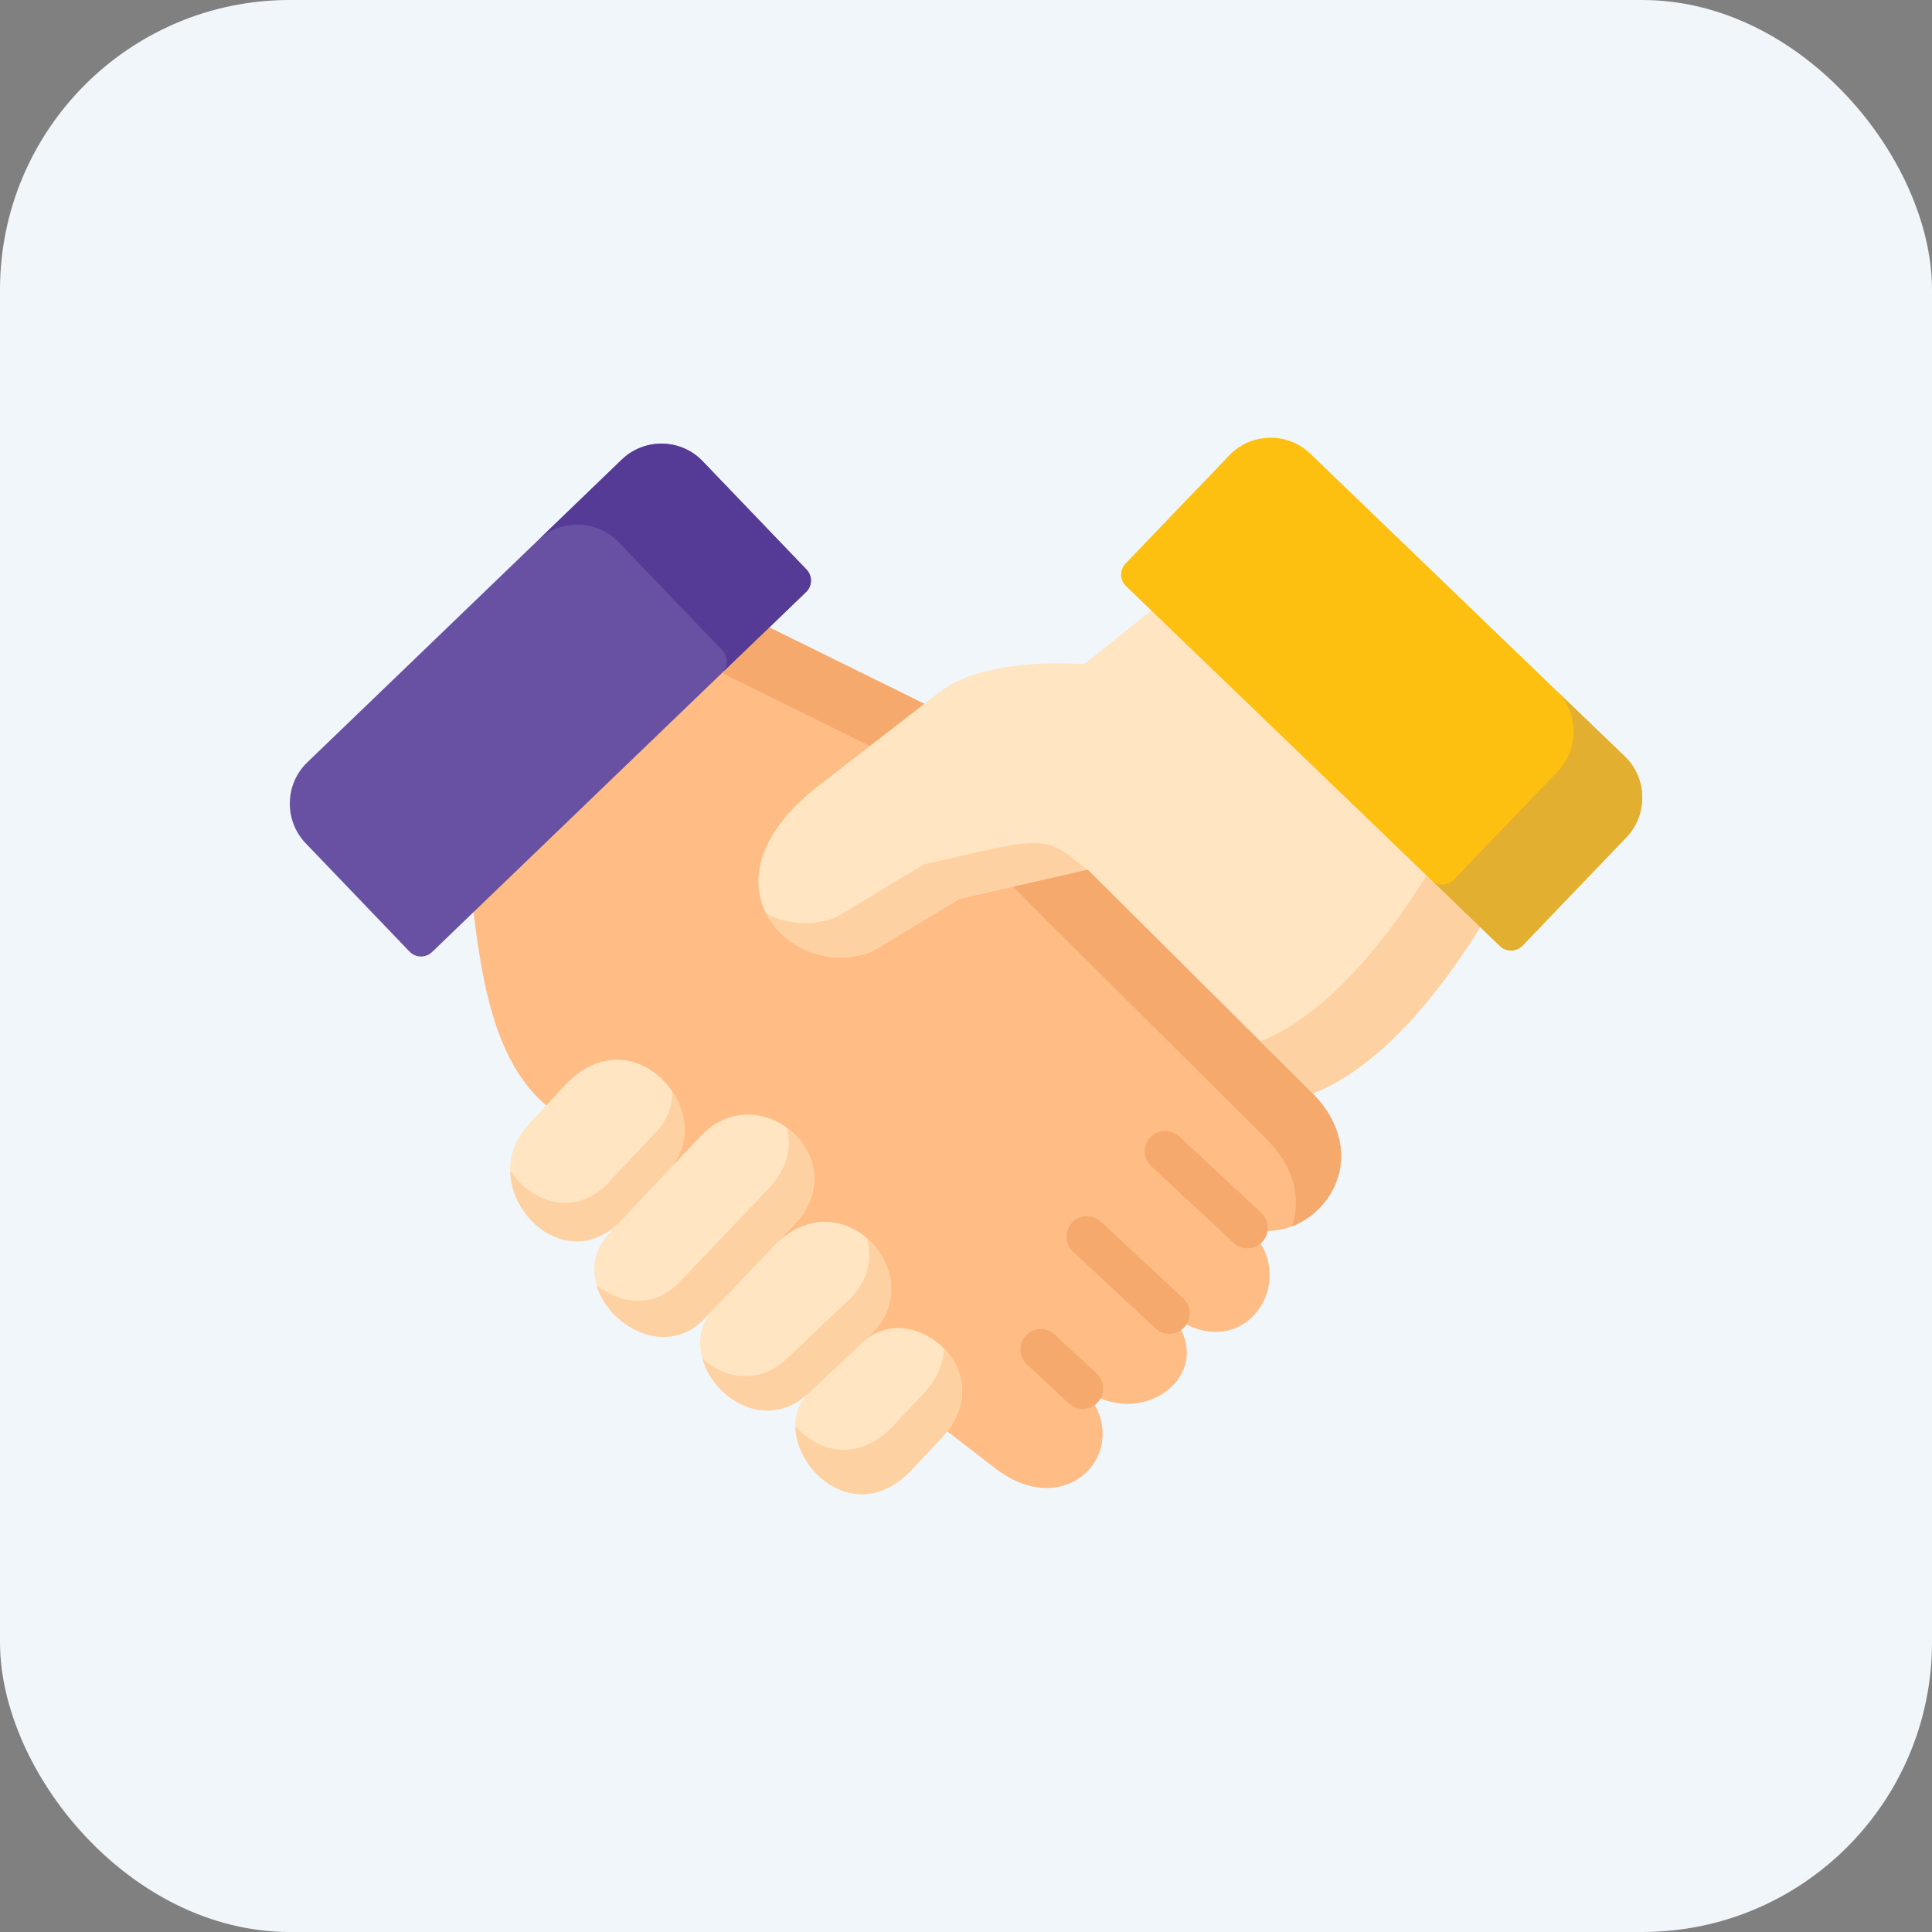 <svg width="80" height="80" viewBox="0 0 80 80" fill="none" xmlns="http://www.w3.org/2000/svg">
<rect x="0" y="0" width="80" height="80" fill="#808080" stroke="none"/>
<rect width="80" height="80" rx="12" fill="#F1F6FB"/>
<g clip-path="url(#clip0_11800_2068)">
<path fill-rule="evenodd" clip-rule="evenodd" d="M31.855 25.98L21.843 28.906L19.609 37.767C19.996 41.021 20.606 44.068 22.618 45.774L39.223 59.269L41.232 60.815C44.257 63.141 47.122 59.89 44.822 57.486C44.79 57.451 44.755 57.416 44.72 57.381C45.496 58.034 46.368 58.219 47.132 58.094C48.812 57.822 49.961 56.043 48.416 54.382C51.437 56.795 54.018 52.952 51.651 50.843C54.289 51.675 57.164 48.254 54.423 45.348C54.404 45.325 54.382 45.3 54.359 45.278L47.489 35.05L38.275 29.145L31.855 25.98Z" fill="#FFBC85"/>
<path fill-rule="evenodd" clip-rule="evenodd" d="M38.974 59.557C41.529 56.834 37.802 53.701 35.742 55.548L33.535 57.647C33.509 57.672 33.487 57.695 33.461 57.714C31.609 59.577 34.975 63.82 37.76 60.85L38.974 59.557Z" fill="#FFE5C1"/>
<path fill-rule="evenodd" clip-rule="evenodd" d="M31.895 51.748L29.563 54.193L29.553 54.206C28.384 55.448 29.195 57.352 30.579 58.094C31.434 58.555 32.508 58.574 33.463 57.714L35.96 57.675L35.743 55.547L36.062 55.246C38.56 52.872 34.954 48.769 32.14 51.489L31.895 51.748Z" fill="#FFE5C1"/>
<path fill-rule="evenodd" clip-rule="evenodd" d="M27.73 48.398L25.545 50.718L25.239 51.048C23.083 53.336 26.944 56.94 29.17 54.604L29.554 54.207C29.585 54.172 31.927 53.928 32.182 53.9L32.141 51.49L32.888 50.706C35.459 48.008 31.441 44.456 28.995 47.058L27.73 48.398Z" fill="#FFE5C1"/>
<path fill-rule="evenodd" clip-rule="evenodd" d="M22.618 45.774L21.877 46.577C19.596 49.054 22.995 53.003 25.543 50.718L27.635 50.395L27.728 48.398C29.794 46.059 26.192 41.895 23.355 44.974L22.618 45.774Z" fill="#FFE5C1"/>
<path fill-rule="evenodd" clip-rule="evenodd" d="M25.749 19.029L15.608 28.793L12.724 31.567C11.785 32.47 11.756 33.977 12.657 34.918L16.959 39.405C17.208 39.664 17.627 39.674 17.889 39.424L19.61 37.766L31.856 25.98L33.376 24.514C33.638 24.265 33.647 23.845 33.395 23.583L29.093 19.096C28.192 18.155 26.688 18.127 25.749 19.029Z" fill="#6851A2"/>
<path fill-rule="evenodd" clip-rule="evenodd" d="M45.032 36.004L41.953 36.708L43.16 37.934L52.487 47.208L52.551 47.278C53.675 48.469 53.854 49.742 53.496 50.779C55.339 50.075 56.511 47.563 54.422 45.348L54.358 45.278L51.56 42.497L45.032 36.004Z" fill="#F5A96C"/>
<path fill-rule="evenodd" clip-rule="evenodd" d="M31.856 25.98L29.895 27.865L36.024 30.89L38.275 29.145L31.856 25.98Z" fill="#F5A96C"/>
<path fill-rule="evenodd" clip-rule="evenodd" d="M38.275 29.145L36.023 30.889L33.902 32.528C28.546 36.675 32.989 40.771 36.167 39.367L39.741 37.213L41.954 36.707L45.033 36.003L51.562 42.496L54.359 45.277C56.119 44.618 58.607 42.717 61.294 38.39L57.211 29.848L47.675 25.279L45.228 27.235C44.826 27.555 44.947 27.494 44.439 27.478C42.603 27.42 40.268 27.602 38.898 28.662L38.275 29.145Z" fill="#FFE5C1"/>
<path fill-rule="evenodd" clip-rule="evenodd" d="M38.265 35.789L34.691 37.943C33.716 38.375 32.621 38.288 31.727 37.84C32.503 39.332 34.508 40.1 36.166 39.367L39.74 37.213L41.954 36.708L44.994 36.013C43.586 34.807 43.333 34.631 40.475 35.287L38.265 35.789Z" fill="#FED1A3"/>
<path fill-rule="evenodd" clip-rule="evenodd" d="M59.07 36.25C56.678 40.1 54.446 42.029 52.743 42.874C52.552 42.97 52.366 43.05 52.188 43.117L54.359 45.278C56.119 44.618 58.607 42.718 61.293 38.391L59.07 36.25Z" fill="#FED1A3"/>
<path fill-rule="evenodd" clip-rule="evenodd" d="M22.281 22.37C23.22 21.477 24.715 21.513 25.613 22.447L29.915 26.934C30.164 27.196 30.157 27.615 29.896 27.865L31.857 25.98L33.377 24.514C33.639 24.265 33.648 23.845 33.396 23.583L29.094 19.096C28.193 18.155 26.689 18.127 25.75 19.029L22.281 22.37Z" fill="#553B95"/>
<path fill-rule="evenodd" clip-rule="evenodd" d="M21.129 48.471C21.151 50.567 23.598 52.465 25.546 50.718L26.916 49.265L27.731 48.398C28.584 47.431 28.468 46.157 27.846 45.207C27.843 45.764 27.657 46.321 27.232 46.804L25.782 48.343L25.051 49.124C23.63 50.395 21.947 49.732 21.129 48.471Z" fill="#FED1A3"/>
<path fill-rule="evenodd" clip-rule="evenodd" d="M24.703 53.227C25.214 54.942 27.6 56.251 29.168 54.603L29.552 54.206C29.555 54.2 29.558 54.197 29.561 54.193L31.893 51.748C31.976 51.656 32.056 51.569 32.139 51.489L32.886 50.705C34.272 49.252 33.745 47.55 32.579 46.695C32.79 47.479 32.621 48.385 31.835 49.207L31.088 49.991C31.005 50.071 30.925 50.158 30.842 50.248V50.251L28.51 52.696C28.507 52.699 28.504 52.702 28.498 52.705L28.117 53.105C27.076 54.2 25.677 53.992 24.703 53.227Z" fill="#FED1A3"/>
<path fill-rule="evenodd" clip-rule="evenodd" d="M33.535 57.647L35.237 56.031L35.741 55.548L36.061 55.247C37.389 53.983 36.99 52.229 35.898 51.275C36.131 52.111 35.959 53.055 35.154 53.82L34.838 54.12L33.937 54.975L32.627 56.223L32.554 56.287C31.599 57.148 30.526 57.129 29.67 56.671C29.459 56.556 29.261 56.415 29.082 56.252C29.293 57.01 29.858 57.711 30.577 58.095C31.433 58.556 32.506 58.575 33.461 57.714L33.535 57.647Z" fill="#FED1A3"/>
<path fill-rule="evenodd" clip-rule="evenodd" d="M38.977 59.557C40.254 58.194 39.96 56.732 39.092 55.839C39.072 56.444 38.817 57.093 38.229 57.717L37.016 59.014C35.524 60.601 33.866 60.124 32.934 59.052C32.946 60.994 35.54 63.222 37.763 60.85L38.977 59.557Z" fill="#FED1A3"/>
<path d="M51.652 51.689C51.446 51.689 51.239 51.614 51.076 51.462L47.672 48.291C47.33 47.973 47.311 47.438 47.629 47.096C47.947 46.754 48.481 46.735 48.823 47.053L52.228 50.224C52.57 50.542 52.589 51.078 52.271 51.419C52.104 51.599 51.879 51.689 51.652 51.689Z" fill="#F5A96C"/>
<path d="M48.417 55.228C48.211 55.228 48.004 55.153 47.841 55.002L44.433 51.827C44.092 51.509 44.073 50.974 44.391 50.632C44.708 50.29 45.243 50.271 45.585 50.589L48.993 53.764C49.334 54.082 49.354 54.617 49.036 54.959C48.869 55.138 48.643 55.228 48.417 55.228Z" fill="#F5A96C"/>
<path d="M44.833 58.338C44.627 58.338 44.421 58.263 44.258 58.112L42.524 56.499C42.182 56.181 42.162 55.646 42.48 55.304C42.798 54.962 43.332 54.943 43.674 55.26L45.409 56.873C45.751 57.191 45.77 57.726 45.452 58.068C45.286 58.248 45.06 58.338 44.833 58.338Z" fill="#F5A96C"/>
<path fill-rule="evenodd" clip-rule="evenodd" d="M47.675 25.28L59.071 36.25L61.294 38.391L62.112 39.178C62.374 39.428 62.792 39.418 63.041 39.159L65.287 36.816L67.343 34.672C68.244 33.731 68.215 32.224 67.276 31.321L65.287 29.408L54.252 18.783C53.313 17.881 51.808 17.909 50.907 18.85L46.605 23.337C46.353 23.599 46.363 24.018 46.624 24.268L47.675 25.28Z" fill="#FDC010"/>
<path fill-rule="evenodd" clip-rule="evenodd" d="M62.448 34.08L60.203 36.425C59.951 36.685 59.535 36.694 59.273 36.441L61.295 38.39L62.113 39.178C62.375 39.427 62.793 39.418 63.042 39.158L65.288 36.816L67.345 34.672C68.245 33.731 68.217 32.224 67.278 31.321L64.761 28.899L64.975 29.107L64.448 28.598C65.374 29.5 65.403 31.001 64.505 31.936L62.448 34.08Z" fill="#E2AF30"/>
</g>
<defs>
<clipPath id="clip0_11800_2068">
<rect width="56" height="56" fill="white" transform="translate(12 12)"/>
</clipPath>
</defs>
</svg>
